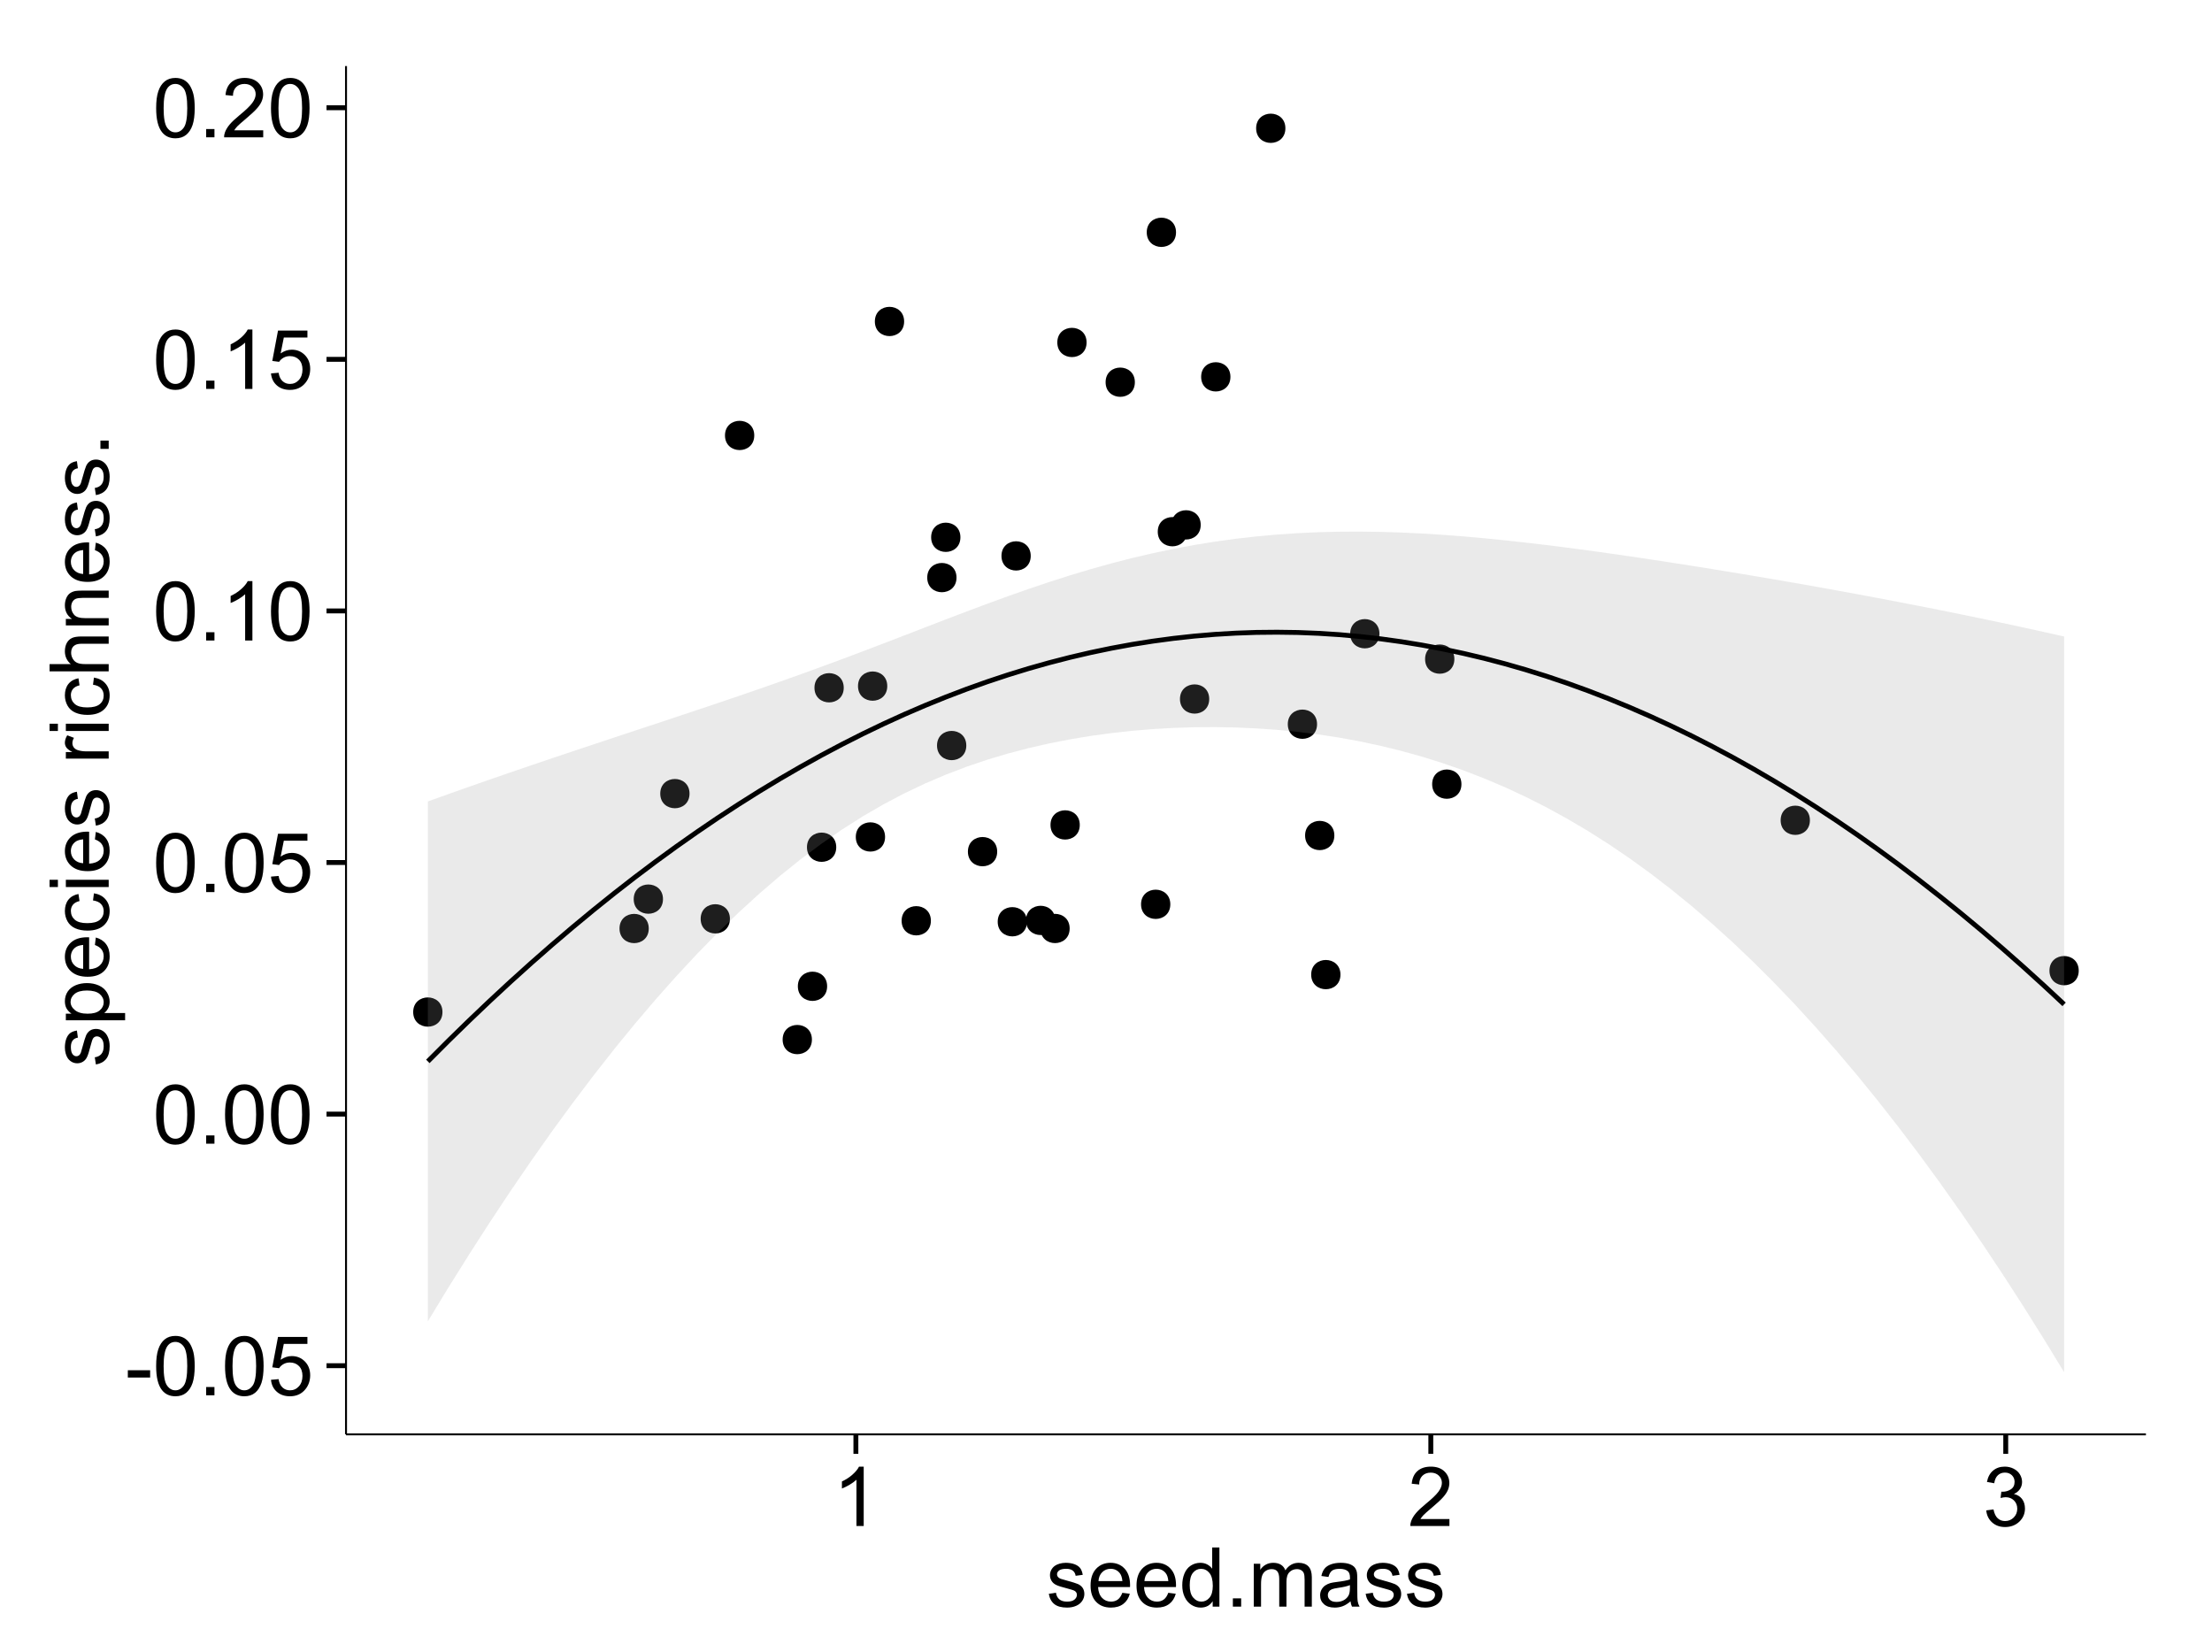 <?xml version="1.0" encoding="UTF-8"?>
<svg xmlns="http://www.w3.org/2000/svg" xmlns:xlink="http://www.w3.org/1999/xlink" width="482pt" height="360pt" viewBox="0 0 482 360" version="1.1">
<defs>
<g>
<symbol overflow="visible" id="glyph0-0">
<path style="stroke:none;" d="M 0.57 -3.867 L 0.57 -5.457 L 5.43 -5.457 L 5.43 -3.867 Z M 0.57 -3.867 "/>
</symbol>
<symbol overflow="visible" id="glyph0-1">
<path style="stroke:none;" d="M 0.746 -6.355 C 0.742 -7.875 0.898 -9.102 1.215 -10.031 C 1.527 -10.961 1.996 -11.676 2.613 -12.18 C 3.23 -12.684 4.008 -12.938 4.949 -12.938 C 5.637 -12.938 6.242 -12.797 6.766 -12.52 C 7.285 -12.238 7.715 -11.836 8.059 -11.316 C 8.395 -10.789 8.664 -10.152 8.859 -9.398 C 9.051 -8.645 9.145 -7.629 9.148 -6.355 C 9.145 -4.84 8.992 -3.617 8.684 -2.691 C 8.371 -1.762 7.906 -1.047 7.289 -0.539 C 6.672 -0.035 5.891 0.215 4.949 0.219 C 3.703 0.215 2.727 -0.227 2.023 -1.117 C 1.168 -2.188 0.742 -3.934 0.746 -6.355 Z M 2.375 -6.355 C 2.371 -4.234 2.621 -2.824 3.117 -2.129 C 3.609 -1.426 4.219 -1.078 4.949 -1.082 C 5.672 -1.078 6.281 -1.43 6.781 -2.137 C 7.273 -2.836 7.523 -4.242 7.523 -6.355 C 7.523 -8.473 7.273 -9.883 6.781 -10.582 C 6.281 -11.277 5.664 -11.625 4.93 -11.629 C 4.199 -11.625 3.621 -11.316 3.191 -10.703 C 2.645 -9.918 2.371 -8.469 2.375 -6.355 Z M 2.375 -6.355 "/>
</symbol>
<symbol overflow="visible" id="glyph0-2">
<path style="stroke:none;" d="M 1.633 0 L 1.633 -1.801 L 3.438 -1.801 L 3.438 0 Z M 1.633 0 "/>
</symbol>
<symbol overflow="visible" id="glyph0-3">
<path style="stroke:none;" d="M 0.746 -3.375 L 2.406 -3.516 C 2.527 -2.707 2.812 -2.098 3.266 -1.691 C 3.711 -1.281 4.254 -1.078 4.887 -1.082 C 5.648 -1.078 6.293 -1.363 6.82 -1.941 C 7.344 -2.512 7.605 -3.273 7.609 -4.227 C 7.605 -5.125 7.352 -5.84 6.848 -6.363 C 6.34 -6.883 5.676 -7.141 4.859 -7.145 C 4.344 -7.141 3.887 -7.027 3.48 -6.797 C 3.07 -6.566 2.746 -6.266 2.516 -5.898 L 1.027 -6.09 L 2.277 -12.711 L 8.684 -12.711 L 8.684 -11.195 L 3.543 -11.195 L 2.848 -7.734 C 3.621 -8.273 4.43 -8.543 5.281 -8.543 C 6.402 -8.543 7.352 -8.152 8.129 -7.371 C 8.898 -6.59 9.285 -5.586 9.289 -4.367 C 9.285 -3.195 8.945 -2.188 8.27 -1.344 C 7.441 -0.301 6.316 0.215 4.887 0.219 C 3.715 0.215 2.758 -0.109 2.016 -0.766 C 1.273 -1.418 0.848 -2.289 0.746 -3.375 Z M 0.746 -3.375 "/>
</symbol>
<symbol overflow="visible" id="glyph0-4">
<path style="stroke:none;" d="M 6.707 0 L 5.125 0 L 5.125 -10.082 C 4.742 -9.715 4.242 -9.352 3.625 -8.988 C 3.004 -8.625 2.449 -8.352 1.961 -8.172 L 1.961 -9.703 C 2.844 -10.117 3.617 -10.621 4.281 -11.215 C 4.941 -11.805 5.41 -12.379 5.688 -12.938 L 6.707 -12.938 Z M 6.707 0 "/>
</symbol>
<symbol overflow="visible" id="glyph0-5">
<path style="stroke:none;" d="M 9.062 -1.52 L 9.062 0 L 0.547 0 C 0.531 -0.379 0.594 -0.742 0.73 -1.098 C 0.945 -1.676 1.293 -2.25 1.77 -2.812 C 2.246 -3.375 2.934 -4.023 3.84 -4.766 C 5.238 -5.906 6.188 -6.816 6.68 -7.492 C 7.172 -8.16 7.418 -8.793 7.418 -9.395 C 7.418 -10.02 7.191 -10.551 6.746 -10.98 C 6.293 -11.41 5.711 -11.625 4.992 -11.629 C 4.23 -11.625 3.621 -11.395 3.164 -10.941 C 2.703 -10.48 2.469 -9.848 2.469 -9.043 L 0.844 -9.211 C 0.953 -10.422 1.371 -11.344 2.102 -11.984 C 2.824 -12.617 3.801 -12.938 5.027 -12.938 C 6.262 -12.938 7.238 -12.594 7.961 -11.91 C 8.68 -11.223 9.039 -10.371 9.043 -9.359 C 9.039 -8.84 8.934 -8.336 8.727 -7.84 C 8.512 -7.34 8.164 -6.812 7.676 -6.266 C 7.188 -5.711 6.375 -4.957 5.238 -4 C 4.285 -3.199 3.676 -2.66 3.41 -2.379 C 3.141 -2.094 2.918 -1.805 2.742 -1.52 Z M 9.062 -1.52 "/>
</symbol>
<symbol overflow="visible" id="glyph0-6">
<path style="stroke:none;" d="M 0.758 -3.402 L 2.336 -3.613 C 2.516 -2.711 2.824 -2.062 3.266 -1.672 C 3.699 -1.273 4.23 -1.078 4.859 -1.082 C 5.602 -1.078 6.23 -1.336 6.746 -1.855 C 7.254 -2.367 7.512 -3.004 7.516 -3.77 C 7.512 -4.492 7.273 -5.094 6.801 -5.566 C 6.324 -6.035 5.723 -6.27 4.992 -6.273 C 4.691 -6.27 4.316 -6.211 3.875 -6.102 L 4.051 -7.488 C 4.152 -7.473 4.238 -7.465 4.305 -7.469 C 4.977 -7.465 5.582 -7.641 6.125 -7.996 C 6.66 -8.344 6.93 -8.887 6.934 -9.625 C 6.93 -10.199 6.734 -10.68 6.344 -11.062 C 5.949 -11.445 5.441 -11.637 4.824 -11.637 C 4.207 -11.637 3.695 -11.441 3.285 -11.055 C 2.875 -10.668 2.613 -10.09 2.496 -9.316 L 0.914 -9.598 C 1.105 -10.656 1.543 -11.477 2.23 -12.062 C 2.914 -12.645 3.766 -12.938 4.789 -12.938 C 5.488 -12.938 6.137 -12.785 6.73 -12.484 C 7.32 -12.18 7.773 -11.77 8.09 -11.25 C 8.402 -10.727 8.559 -10.172 8.562 -9.59 C 8.559 -9.031 8.41 -8.523 8.113 -8.066 C 7.812 -7.609 7.371 -7.246 6.785 -6.977 C 7.547 -6.801 8.137 -6.438 8.562 -5.883 C 8.98 -5.328 9.191 -4.633 9.195 -3.805 C 9.191 -2.676 8.781 -1.723 7.965 -0.945 C 7.141 -0.164 6.105 0.223 4.852 0.227 C 3.719 0.223 2.777 -0.109 2.035 -0.781 C 1.285 -1.453 0.859 -2.328 0.758 -3.402 Z M 0.758 -3.402 "/>
</symbol>
<symbol overflow="visible" id="glyph0-7">
<path style="stroke:none;" d="M 0.555 -2.785 L 2.117 -3.031 C 2.203 -2.402 2.449 -1.922 2.852 -1.59 C 3.25 -1.254 3.812 -1.09 4.535 -1.09 C 5.262 -1.09 5.801 -1.234 6.152 -1.531 C 6.504 -1.824 6.68 -2.172 6.68 -2.574 C 6.68 -2.926 6.523 -3.207 6.215 -3.418 C 5.996 -3.555 5.457 -3.734 4.598 -3.953 C 3.434 -4.246 2.629 -4.5 2.184 -4.715 C 1.734 -4.926 1.395 -5.223 1.164 -5.602 C 0.93 -5.98 0.812 -6.398 0.816 -6.855 C 0.812 -7.27 0.91 -7.652 1.102 -8.012 C 1.293 -8.363 1.551 -8.66 1.883 -8.895 C 2.125 -9.074 2.461 -9.227 2.887 -9.355 C 3.309 -9.48 3.766 -9.543 4.254 -9.547 C 4.984 -9.543 5.625 -9.438 6.184 -9.23 C 6.734 -9.016 7.145 -8.73 7.41 -8.371 C 7.672 -8.008 7.852 -7.527 7.953 -6.926 L 6.406 -6.715 C 6.332 -7.195 6.129 -7.57 5.793 -7.84 C 5.453 -8.105 4.977 -8.238 4.367 -8.242 C 3.637 -8.238 3.121 -8.117 2.812 -7.883 C 2.5 -7.641 2.344 -7.359 2.348 -7.039 C 2.344 -6.832 2.406 -6.648 2.539 -6.484 C 2.664 -6.312 2.867 -6.172 3.148 -6.062 C 3.301 -6.004 3.766 -5.871 4.543 -5.66 C 5.66 -5.359 6.441 -5.113 6.887 -4.926 C 7.324 -4.734 7.672 -4.457 7.926 -4.094 C 8.176 -3.73 8.301 -3.281 8.305 -2.742 C 8.301 -2.215 8.148 -1.719 7.844 -1.254 C 7.535 -0.785 7.09 -0.422 6.512 -0.172 C 5.926 0.086 5.27 0.211 4.543 0.211 C 3.328 0.211 2.406 -0.039 1.77 -0.543 C 1.133 -1.047 0.727 -1.793 0.555 -2.785 Z M 0.555 -2.785 "/>
</symbol>
<symbol overflow="visible" id="glyph0-8">
<path style="stroke:none;" d="M 7.578 -3.008 L 9.211 -2.805 C 8.953 -1.848 8.473 -1.105 7.777 -0.578 C 7.078 -0.051 6.188 0.211 5.105 0.211 C 3.738 0.211 2.656 -0.207 1.859 -1.051 C 1.055 -1.887 0.656 -3.066 0.66 -4.586 C 0.656 -6.156 1.059 -7.375 1.871 -8.246 C 2.676 -9.109 3.727 -9.543 5.02 -9.547 C 6.266 -9.543 7.285 -9.117 8.078 -8.27 C 8.867 -7.418 9.262 -6.223 9.266 -4.684 C 9.262 -4.586 9.258 -4.445 9.254 -4.262 L 2.293 -4.262 C 2.348 -3.234 2.641 -2.449 3.164 -1.906 C 3.684 -1.359 4.332 -1.09 5.117 -1.09 C 5.691 -1.09 6.188 -1.242 6.598 -1.547 C 7.008 -1.852 7.332 -2.336 7.578 -3.008 Z M 2.383 -5.562 L 7.594 -5.562 C 7.523 -6.344 7.324 -6.934 6.996 -7.328 C 6.492 -7.934 5.836 -8.238 5.035 -8.242 C 4.305 -8.238 3.695 -7.996 3.203 -7.512 C 2.707 -7.027 2.434 -6.375 2.383 -5.562 Z M 2.383 -5.562 "/>
</symbol>
<symbol overflow="visible" id="glyph0-9">
<path style="stroke:none;" d="M 7.242 0 L 7.242 -1.18 C 6.648 -0.25 5.777 0.211 4.633 0.211 C 3.887 0.211 3.203 0.008 2.578 -0.402 C 1.953 -0.812 1.469 -1.387 1.129 -2.121 C 0.785 -2.855 0.613 -3.699 0.617 -4.656 C 0.613 -5.586 0.77 -6.43 1.082 -7.191 C 1.391 -7.949 1.855 -8.531 2.477 -8.938 C 3.098 -9.34 3.793 -9.543 4.562 -9.547 C 5.121 -9.543 5.621 -9.426 6.062 -9.188 C 6.5 -8.949 6.859 -8.641 7.137 -8.262 L 7.137 -12.883 L 8.711 -12.883 L 8.711 0 Z M 2.242 -4.656 C 2.238 -3.461 2.488 -2.566 2.996 -1.977 C 3.496 -1.383 4.094 -1.09 4.781 -1.09 C 5.473 -1.09 6.059 -1.371 6.543 -1.938 C 7.023 -2.5 7.266 -3.363 7.27 -4.527 C 7.266 -5.801 7.02 -6.738 6.531 -7.336 C 6.035 -7.934 5.43 -8.23 4.711 -8.234 C 4.008 -8.23 3.418 -7.945 2.949 -7.371 C 2.473 -6.797 2.238 -5.891 2.242 -4.656 Z M 2.242 -4.656 "/>
</symbol>
<symbol overflow="visible" id="glyph0-10">
<path style="stroke:none;" d="M 1.188 0 L 1.188 -9.336 L 2.602 -9.336 L 2.602 -8.023 C 2.891 -8.477 3.277 -8.848 3.77 -9.129 C 4.254 -9.406 4.809 -9.543 5.43 -9.547 C 6.121 -9.543 6.688 -9.398 7.133 -9.113 C 7.57 -8.824 7.883 -8.426 8.07 -7.91 C 8.805 -9 9.766 -9.543 10.953 -9.547 C 11.875 -9.543 12.586 -9.289 13.086 -8.777 C 13.582 -8.262 13.832 -7.469 13.836 -6.406 L 13.836 0 L 12.262 0 L 12.262 -5.879 C 12.258 -6.508 12.207 -6.965 12.105 -7.246 C 12.004 -7.523 11.816 -7.746 11.547 -7.918 C 11.277 -8.082 10.961 -8.168 10.602 -8.172 C 9.941 -8.168 9.398 -7.949 8.965 -7.516 C 8.527 -7.078 8.309 -6.379 8.312 -5.422 L 8.312 0 L 6.734 0 L 6.734 -6.062 C 6.73 -6.762 6.602 -7.289 6.348 -7.645 C 6.086 -7.992 5.664 -8.168 5.078 -8.172 C 4.633 -8.168 4.223 -8.051 3.844 -7.82 C 3.465 -7.582 3.191 -7.238 3.023 -6.793 C 2.852 -6.34 2.766 -5.691 2.77 -4.844 L 2.77 0 Z M 1.188 0 "/>
</symbol>
<symbol overflow="visible" id="glyph0-11">
<path style="stroke:none;" d="M 7.277 -1.152 C 6.691 -0.652 6.125 -0.301 5.586 -0.098 C 5.039 0.109 4.457 0.211 3.84 0.211 C 2.812 0.211 2.027 -0.039 1.477 -0.539 C 0.922 -1.039 0.645 -1.68 0.648 -2.461 C 0.645 -2.918 0.75 -3.336 0.961 -3.715 C 1.168 -4.09 1.438 -4.391 1.777 -4.621 C 2.113 -4.848 2.496 -5.02 2.918 -5.141 C 3.227 -5.219 3.695 -5.301 4.324 -5.379 C 5.602 -5.531 6.539 -5.711 7.145 -5.922 C 7.148 -6.137 7.152 -6.273 7.156 -6.336 C 7.152 -6.977 7.004 -7.434 6.707 -7.699 C 6.301 -8.055 5.699 -8.23 4.906 -8.234 C 4.156 -8.23 3.609 -8.102 3.258 -7.844 C 2.902 -7.582 2.637 -7.121 2.469 -6.461 L 0.922 -6.672 C 1.059 -7.332 1.293 -7.867 1.617 -8.273 C 1.938 -8.68 2.402 -8.992 3.016 -9.215 C 3.621 -9.434 4.328 -9.543 5.133 -9.547 C 5.93 -9.543 6.574 -9.449 7.074 -9.266 C 7.566 -9.074 7.934 -8.84 8.172 -8.555 C 8.402 -8.27 8.566 -7.91 8.664 -7.48 C 8.715 -7.207 8.742 -6.719 8.746 -6.02 L 8.746 -3.91 C 8.742 -2.434 8.773 -1.504 8.844 -1.117 C 8.906 -0.727 9.043 -0.355 9.246 0 L 7.594 0 C 7.43 -0.328 7.324 -0.711 7.277 -1.152 Z M 7.145 -4.684 C 6.566 -4.445 5.707 -4.246 4.562 -4.086 C 3.91 -3.988 3.449 -3.883 3.18 -3.77 C 2.91 -3.648 2.703 -3.477 2.555 -3.254 C 2.406 -3.027 2.332 -2.777 2.336 -2.504 C 2.332 -2.078 2.492 -1.727 2.816 -1.449 C 3.133 -1.164 3.602 -1.023 4.219 -1.027 C 4.828 -1.023 5.367 -1.156 5.844 -1.426 C 6.312 -1.691 6.664 -2.059 6.891 -2.523 C 7.059 -2.879 7.141 -3.406 7.145 -4.105 Z M 7.145 -4.684 "/>
</symbol>
<symbol overflow="visible" id="glyph1-0">
<path style="stroke:none;" d="M -2.785 -0.555 L -3.031 -2.117 C -2.402 -2.203 -1.922 -2.449 -1.59 -2.852 C -1.254 -3.25 -1.09 -3.812 -1.09 -4.535 C -1.09 -5.262 -1.234 -5.801 -1.531 -6.152 C -1.824 -6.504 -2.172 -6.68 -2.574 -6.68 C -2.926 -6.68 -3.207 -6.523 -3.418 -6.215 C -3.555 -5.996 -3.734 -5.457 -3.953 -4.598 C -4.246 -3.434 -4.5 -2.629 -4.715 -2.184 C -4.926 -1.734 -5.223 -1.395 -5.602 -1.164 C -5.98 -0.93 -6.398 -0.812 -6.855 -0.816 C -7.27 -0.812 -7.652 -0.91 -8.012 -1.102 C -8.363 -1.293 -8.66 -1.551 -8.895 -1.883 C -9.074 -2.125 -9.227 -2.461 -9.355 -2.887 C -9.48 -3.309 -9.543 -3.766 -9.547 -4.254 C -9.543 -4.984 -9.438 -5.625 -9.23 -6.184 C -9.016 -6.734 -8.73 -7.145 -8.371 -7.41 C -8.008 -7.672 -7.527 -7.852 -6.926 -7.953 L -6.715 -6.406 C -7.195 -6.332 -7.57 -6.129 -7.84 -5.797 C -8.105 -5.457 -8.238 -4.98 -8.242 -4.367 C -8.238 -3.637 -8.117 -3.121 -7.883 -2.812 C -7.641 -2.5 -7.359 -2.344 -7.039 -2.348 C -6.832 -2.344 -6.648 -2.406 -6.484 -2.539 C -6.312 -2.664 -6.172 -2.867 -6.062 -3.148 C -6.004 -3.301 -5.871 -3.766 -5.66 -4.543 C -5.359 -5.66 -5.113 -6.441 -4.926 -6.887 C -4.734 -7.324 -4.457 -7.672 -4.094 -7.926 C -3.73 -8.176 -3.281 -8.301 -2.742 -8.305 C -2.211 -8.301 -1.711 -8.148 -1.25 -7.844 C -0.781 -7.535 -0.422 -7.09 -0.172 -6.512 C 0.086 -5.926 0.211 -5.27 0.211 -4.543 C 0.211 -3.328 -0.039 -2.406 -0.543 -1.77 C -1.047 -1.133 -1.793 -0.727 -2.785 -0.555 Z M -2.785 -0.555 "/>
</symbol>
<symbol overflow="visible" id="glyph1-1">
<path style="stroke:none;" d="M 3.578 -1.188 L -9.336 -1.188 L -9.336 -2.629 L -8.121 -2.629 C -8.594 -2.965 -8.949 -3.348 -9.188 -3.777 C -9.426 -4.203 -9.543 -4.723 -9.547 -5.336 C -9.543 -6.129 -9.34 -6.832 -8.93 -7.445 C -8.516 -8.051 -7.934 -8.512 -7.191 -8.824 C -6.441 -9.133 -5.625 -9.285 -4.738 -9.289 C -3.781 -9.285 -2.922 -9.113 -2.156 -8.773 C -1.391 -8.43 -0.805 -7.934 -0.398 -7.281 C 0.008 -6.625 0.211 -5.938 0.211 -5.219 C 0.211 -4.691 0.102 -4.219 -0.121 -3.801 C -0.344 -3.379 -0.625 -3.035 -0.965 -2.77 L 3.578 -2.77 Z M -4.613 -2.621 C -3.41 -2.613 -2.523 -2.855 -1.949 -3.348 C -1.375 -3.832 -1.09 -4.422 -1.09 -5.117 C -1.09 -5.816 -1.387 -6.418 -1.98 -6.922 C -2.574 -7.418 -3.496 -7.668 -4.746 -7.672 C -5.934 -7.668 -6.824 -7.426 -7.418 -6.938 C -8.008 -6.449 -8.301 -5.863 -8.305 -5.188 C -8.301 -4.508 -7.988 -3.914 -7.359 -3.398 C -6.727 -2.879 -5.809 -2.617 -4.613 -2.621 Z M -4.613 -2.621 "/>
</symbol>
<symbol overflow="visible" id="glyph1-2">
<path style="stroke:none;" d="M -3.004 -7.578 L -2.805 -9.211 C -1.848 -8.953 -1.105 -8.473 -0.578 -7.777 C -0.051 -7.078 0.211 -6.188 0.211 -5.105 C 0.211 -3.738 -0.207 -2.656 -1.051 -1.859 C -1.887 -1.055 -3.066 -0.656 -4.586 -0.66 C -6.156 -0.656 -7.375 -1.059 -8.246 -1.871 C -9.109 -2.676 -9.543 -3.727 -9.547 -5.02 C -9.543 -6.266 -9.117 -7.285 -8.27 -8.078 C -7.418 -8.867 -6.223 -9.262 -4.684 -9.266 C -4.586 -9.262 -4.445 -9.258 -4.262 -9.254 L -4.262 -2.293 C -3.234 -2.348 -2.449 -2.641 -1.906 -3.164 C -1.359 -3.684 -1.09 -4.332 -1.09 -5.117 C -1.09 -5.691 -1.242 -6.188 -1.547 -6.598 C -1.852 -7.008 -2.336 -7.332 -3.004 -7.578 Z M -5.562 -2.383 L -5.562 -7.594 C -6.344 -7.523 -6.934 -7.324 -7.328 -6.996 C -7.934 -6.492 -8.238 -5.836 -8.242 -5.035 C -8.238 -4.305 -7.996 -3.695 -7.512 -3.203 C -7.027 -2.707 -6.375 -2.434 -5.562 -2.383 Z M -5.562 -2.383 "/>
</symbol>
<symbol overflow="visible" id="glyph1-3">
<path style="stroke:none;" d="M -3.418 -7.277 L -3.215 -8.832 C -2.141 -8.66 -1.301 -8.227 -0.699 -7.527 C -0.09 -6.824 0.211 -5.965 0.211 -4.949 C 0.211 -3.668 -0.203 -2.641 -1.039 -1.867 C -1.871 -1.09 -3.07 -0.703 -4.633 -0.703 C -5.637 -0.703 -6.52 -0.867 -7.277 -1.203 C -8.031 -1.535 -8.598 -2.047 -8.977 -2.73 C -9.355 -3.41 -9.543 -4.152 -9.547 -4.957 C -9.543 -5.969 -9.289 -6.797 -8.777 -7.441 C -8.262 -8.086 -7.531 -8.5 -6.59 -8.684 L -6.355 -7.145 C -6.98 -6.996 -7.453 -6.738 -7.77 -6.367 C -8.082 -5.992 -8.238 -5.543 -8.242 -5.02 C -8.238 -4.219 -7.953 -3.57 -7.387 -3.074 C -6.812 -2.574 -5.91 -2.324 -4.676 -2.328 C -3.422 -2.324 -2.508 -2.566 -1.941 -3.047 C -1.371 -3.527 -1.09 -4.152 -1.09 -4.93 C -1.09 -5.547 -1.277 -6.066 -1.66 -6.484 C -2.035 -6.898 -2.621 -7.164 -3.418 -7.277 Z M -3.418 -7.277 "/>
</symbol>
<symbol overflow="visible" id="glyph1-4">
<path style="stroke:none;" d="M -11.066 -1.195 L -12.883 -1.195 L -12.883 -2.777 L -11.066 -2.777 Z M 0 -1.195 L -9.336 -1.195 L -9.336 -2.777 L 0 -2.777 Z M 0 -1.195 "/>
</symbol>
<symbol overflow="visible" id="glyph1-5">
<path style="stroke:none;" d=""/>
</symbol>
<symbol overflow="visible" id="glyph1-6">
<path style="stroke:none;" d="M 0 -1.168 L -9.336 -1.168 L -9.336 -2.594 L -7.918 -2.594 C -8.578 -2.953 -9.016 -3.289 -9.23 -3.598 C -9.438 -3.906 -9.543 -4.242 -9.547 -4.613 C -9.543 -5.145 -9.375 -5.688 -9.035 -6.242 L -7.566 -5.695 C -7.793 -5.309 -7.91 -4.922 -7.91 -4.535 C -7.91 -4.188 -7.805 -3.875 -7.598 -3.602 C -7.387 -3.324 -7.098 -3.129 -6.734 -3.016 C -6.168 -2.836 -5.555 -2.746 -4.887 -2.75 L 0 -2.75 Z M 0 -1.168 "/>
</symbol>
<symbol overflow="visible" id="glyph1-7">
<path style="stroke:none;" d="M 0 -1.188 L -12.883 -1.188 L -12.883 -2.77 L -8.262 -2.77 C -9.117 -3.504 -9.543 -4.434 -9.547 -5.562 C -9.543 -6.25 -9.406 -6.852 -9.137 -7.363 C -8.859 -7.871 -8.484 -8.234 -8.004 -8.457 C -7.523 -8.676 -6.824 -8.789 -5.914 -8.789 L 0 -8.789 L 0 -7.207 L -5.914 -7.207 C -6.703 -7.207 -7.281 -7.035 -7.641 -6.691 C -8 -6.348 -8.18 -5.863 -8.184 -5.238 C -8.18 -4.77 -8.059 -4.328 -7.816 -3.914 C -7.574 -3.5 -7.242 -3.203 -6.828 -3.031 C -6.406 -2.852 -5.832 -2.766 -5.105 -2.77 L 0 -2.77 Z M 0 -1.188 "/>
</symbol>
<symbol overflow="visible" id="glyph1-8">
<path style="stroke:none;" d="M 0 -1.188 L -9.336 -1.188 L -9.336 -2.609 L -8.008 -2.609 C -9.031 -3.293 -9.543 -4.285 -9.547 -5.582 C -9.543 -6.141 -9.441 -6.656 -9.242 -7.133 C -9.035 -7.602 -8.77 -7.957 -8.445 -8.191 C -8.113 -8.426 -7.727 -8.59 -7.277 -8.684 C -6.98 -8.742 -6.465 -8.77 -5.738 -8.773 L 0 -8.773 L 0 -7.188 L -5.68 -7.188 C -6.32 -7.184 -6.801 -7.121 -7.121 -7.004 C -7.438 -6.879 -7.695 -6.66 -7.887 -6.348 C -8.074 -6.031 -8.168 -5.664 -8.172 -5.246 C -8.168 -4.57 -7.953 -3.992 -7.531 -3.504 C -7.102 -3.012 -6.293 -2.766 -5.098 -2.77 L 0 -2.77 Z M 0 -1.188 "/>
</symbol>
<symbol overflow="visible" id="glyph1-9">
<path style="stroke:none;" d="M 0 -1.633 L -1.801 -1.633 L -1.801 -3.438 L 0 -3.438 Z M 0 -1.633 "/>
</symbol>
</g>
<clipPath id="clip1">
  <path d="M 75.398 14.398 L 468.602 14.398 L 468.602 313.531 L 75.398 313.531 Z M 75.398 14.398 "/>
</clipPath>
</defs>
<g id="surface5206">
<rect x="0" y="0" width="482" height="360" style="fill:rgb(100%,100%,100%);fill-opacity:1;stroke:none;"/>
<rect x="0" y="0" width="482" height="360" style="fill:rgb(100%,100%,100%);fill-opacity:1;stroke:none;"/>
<path style="fill:none;stroke-width:1.063;stroke-linecap:round;stroke-linejoin:round;stroke:rgb(100%,100%,100%);stroke-opacity:1;stroke-miterlimit:10;" d="M 0 360 L 482 360 L 482 0 L 0 0 Z M 0 360 "/>
<g clip-path="url(#clip1)" clip-rule="nonzero">
<path style=" stroke:none;fill-rule:nonzero;fill:rgb(100%,100%,100%);fill-opacity:1;" d="M 75.398 312.531 L 467.602 312.531 L 467.602 14.398 L 75.398 14.398 Z M 75.398 312.531 "/>
<path style=" stroke:none;fill-rule:nonzero;fill:rgb(0%,0%,0%);fill-opacity:1;" d="M 262.43 152.309 C 262.43 155.141 258.18 155.141 258.18 152.309 C 258.18 149.473 262.43 149.473 262.43 152.309 "/>
<path style=" stroke:none;fill-rule:nonzero;fill:rgb(0%,0%,0%);fill-opacity:1;" d="M 191.797 182.367 C 191.797 185.199 187.543 185.199 187.543 182.367 C 187.543 179.531 191.797 179.531 191.797 182.367 "/>
<path style=" stroke:none;fill-rule:nonzero;fill:rgb(0%,0%,0%);fill-opacity:1;" d="M 222.719 200.844 C 222.719 203.676 218.465 203.676 218.465 200.844 C 218.465 198.008 222.719 198.008 222.719 200.844 "/>
<path style=" stroke:none;fill-rule:nonzero;fill:rgb(0%,0%,0%);fill-opacity:1;" d="M 182.789 149.863 C 182.789 152.695 178.539 152.695 178.539 149.863 C 178.539 147.027 182.789 147.027 182.789 149.863 "/>
<path style=" stroke:none;fill-rule:nonzero;fill:rgb(0%,0%,0%);fill-opacity:1;" d="M 235.707 74.617 C 235.707 77.453 231.457 77.453 231.457 74.617 C 231.457 71.785 235.707 71.785 235.707 74.617 "/>
<path style=" stroke:none;fill-rule:nonzero;fill:rgb(0%,0%,0%);fill-opacity:1;" d="M 216.227 185.566 C 216.227 188.402 211.973 188.402 211.973 185.566 C 211.973 182.734 216.227 182.734 216.227 185.566 "/>
<path style=" stroke:none;fill-rule:nonzero;fill:rgb(0%,0%,0%);fill-opacity:1;" d="M 285.926 157.797 C 285.926 160.633 281.676 160.633 281.676 157.797 C 281.676 154.965 285.926 154.965 285.926 157.797 "/>
<path style=" stroke:none;fill-rule:nonzero;fill:rgb(0%,0%,0%);fill-opacity:1;" d="M 315.848 143.613 C 315.848 146.449 311.594 146.449 311.594 143.613 C 311.594 140.781 315.848 140.781 315.848 143.613 "/>
<path style=" stroke:none;fill-rule:nonzero;fill:rgb(0%,0%,0%);fill-opacity:1;" d="M 140.305 202.316 C 140.305 205.152 136.055 205.152 136.055 202.316 C 136.055 199.48 140.305 199.48 140.305 202.316 "/>
<path style=" stroke:none;fill-rule:nonzero;fill:rgb(0%,0%,0%);fill-opacity:1;" d="M 234.223 179.746 C 234.223 182.578 229.973 182.578 229.973 179.746 C 229.973 176.91 234.223 176.91 234.223 179.746 "/>
<path style=" stroke:none;fill-rule:nonzero;fill:rgb(0%,0%,0%);fill-opacity:1;" d="M 208.215 117.07 C 208.215 119.906 203.961 119.906 203.961 117.07 C 203.961 114.238 208.215 114.238 208.215 117.07 "/>
<path style=" stroke:none;fill-rule:nonzero;fill:rgb(0%,0%,0%);fill-opacity:1;" d="M 192.273 149.496 C 192.273 152.332 188.023 152.332 188.023 149.496 C 188.023 146.664 192.273 146.664 192.273 149.496 "/>
<path style=" stroke:none;fill-rule:nonzero;fill:rgb(0%,0%,0%);fill-opacity:1;" d="M 163.293 94.879 C 163.293 97.715 159.039 97.715 159.039 94.879 C 159.039 92.047 163.293 92.047 163.293 94.879 "/>
<path style=" stroke:none;fill-rule:nonzero;fill:rgb(0%,0%,0%);fill-opacity:1;" d="M 195.949 70.047 C 195.949 72.883 191.695 72.883 191.695 70.047 C 191.695 67.211 195.949 67.211 195.949 70.047 "/>
<path style=" stroke:none;fill-rule:nonzero;fill:rgb(0%,0%,0%);fill-opacity:1;" d="M 267.051 82.113 C 267.051 84.945 262.801 84.945 262.801 82.113 C 262.801 79.277 267.051 79.277 267.051 82.113 "/>
<path style=" stroke:none;fill-rule:nonzero;fill:rgb(0%,0%,0%);fill-opacity:1;" d="M 157.988 200.207 C 157.988 203.043 153.738 203.043 153.738 200.207 C 153.738 197.375 157.988 197.375 157.988 200.207 "/>
<path style=" stroke:none;fill-rule:nonzero;fill:rgb(0%,0%,0%);fill-opacity:1;" d="M 143.402 195.91 C 143.402 198.746 139.152 198.746 139.152 195.91 C 139.152 193.078 143.402 193.078 143.402 195.91 "/>
<path style=" stroke:none;fill-rule:nonzero;fill:rgb(0%,0%,0%);fill-opacity:1;" d="M 255.195 50.621 C 255.195 53.453 250.941 53.453 250.941 50.621 C 250.941 47.785 255.195 47.785 255.195 50.621 "/>
<path style=" stroke:none;fill-rule:nonzero;fill:rgb(0%,0%,0%);fill-opacity:1;" d="M 257.594 115.852 C 257.594 118.688 253.344 118.688 253.344 115.852 C 253.344 113.016 257.594 113.016 257.594 115.852 "/>
<path style=" stroke:none;fill-rule:nonzero;fill:rgb(0%,0%,0%);fill-opacity:1;" d="M 289.695 182.047 C 289.695 184.883 285.445 184.883 285.445 182.047 C 285.445 179.215 289.695 179.215 289.695 182.047 "/>
<path style=" stroke:none;fill-rule:nonzero;fill:rgb(0%,0%,0%);fill-opacity:1;" d="M 209.496 162.445 C 209.496 165.281 205.242 165.281 205.242 162.445 C 205.242 159.613 209.496 159.613 209.496 162.445 "/>
<path style=" stroke:none;fill-rule:nonzero;fill:rgb(0%,0%,0%);fill-opacity:1;" d="M 299.52 138.086 C 299.52 140.918 295.27 140.918 295.27 138.086 C 295.27 135.25 299.52 135.25 299.52 138.086 "/>
<path style=" stroke:none;fill-rule:nonzero;fill:rgb(0%,0%,0%);fill-opacity:1;" d="M 95.352 220.516 C 95.352 223.352 91.102 223.352 91.102 220.516 C 91.102 217.684 95.352 217.684 95.352 220.516 "/>
<path style=" stroke:none;fill-rule:nonzero;fill:rgb(0%,0%,0%);fill-opacity:1;" d="M 451.898 211.5 C 451.898 214.336 447.648 214.336 447.648 211.5 C 447.648 208.664 451.898 208.664 451.898 211.5 "/>
<path style=" stroke:none;fill-rule:nonzero;fill:rgb(0%,0%,0%);fill-opacity:1;" d="M 246.227 83.281 C 246.227 86.113 241.977 86.113 241.977 83.281 C 241.977 80.445 246.227 80.445 246.227 83.281 "/>
<path style=" stroke:none;fill-rule:nonzero;fill:rgb(0%,0%,0%);fill-opacity:1;" d="M 279.027 27.953 C 279.027 30.785 274.777 30.785 274.777 27.953 C 274.777 25.117 279.027 25.117 279.027 27.953 "/>
<path style=" stroke:none;fill-rule:nonzero;fill:rgb(0%,0%,0%);fill-opacity:1;" d="M 181.156 184.605 C 181.156 187.441 176.906 187.441 176.906 184.605 C 176.906 181.77 181.156 181.77 181.156 184.605 "/>
<path style=" stroke:none;fill-rule:nonzero;fill:rgb(0%,0%,0%);fill-opacity:1;" d="M 232.02 202.309 C 232.02 205.141 227.77 205.141 227.77 202.309 C 227.77 199.473 232.02 199.473 232.02 202.309 "/>
<path style=" stroke:none;fill-rule:nonzero;fill:rgb(0%,0%,0%);fill-opacity:1;" d="M 253.953 197.039 C 253.953 199.875 249.699 199.875 249.699 197.039 C 249.699 194.203 253.953 194.203 253.953 197.039 "/>
<path style=" stroke:none;fill-rule:nonzero;fill:rgb(0%,0%,0%);fill-opacity:1;" d="M 291.027 212.359 C 291.027 215.195 286.773 215.195 286.773 212.359 C 286.773 209.523 291.027 209.523 291.027 212.359 "/>
<path style=" stroke:none;fill-rule:nonzero;fill:rgb(0%,0%,0%);fill-opacity:1;" d="M 260.574 114.363 C 260.574 117.199 256.32 117.199 256.32 114.363 C 256.32 111.531 260.574 111.531 260.574 114.363 "/>
<path style=" stroke:none;fill-rule:nonzero;fill:rgb(0%,0%,0%);fill-opacity:1;" d="M 317.383 170.863 C 317.383 173.695 313.133 173.695 313.133 170.863 C 313.133 168.027 317.383 168.027 317.383 170.863 "/>
<path style=" stroke:none;fill-rule:nonzero;fill:rgb(0%,0%,0%);fill-opacity:1;" d="M 228.883 200.551 C 228.883 203.387 224.629 203.387 224.629 200.551 C 224.629 197.715 228.883 197.715 228.883 200.551 "/>
<path style=" stroke:none;fill-rule:nonzero;fill:rgb(0%,0%,0%);fill-opacity:1;" d="M 175.855 226.516 C 175.855 229.348 171.602 229.348 171.602 226.516 C 171.602 223.68 175.855 223.68 175.855 226.516 "/>
<path style=" stroke:none;fill-rule:nonzero;fill:rgb(0%,0%,0%);fill-opacity:1;" d="M 223.535 121.129 C 223.535 123.961 219.285 123.961 219.285 121.129 C 219.285 118.293 223.535 118.293 223.535 121.129 "/>
<path style=" stroke:none;fill-rule:nonzero;fill:rgb(0%,0%,0%);fill-opacity:1;" d="M 207.363 125.855 C 207.363 128.688 203.109 128.688 203.109 125.855 C 203.109 123.02 207.363 123.02 207.363 125.855 "/>
<path style=" stroke:none;fill-rule:nonzero;fill:rgb(0%,0%,0%);fill-opacity:1;" d="M 149.188 172.922 C 149.188 175.758 144.934 175.758 144.934 172.922 C 144.934 170.086 149.188 170.086 149.188 172.922 "/>
<path style=" stroke:none;fill-rule:nonzero;fill:rgb(0%,0%,0%);fill-opacity:1;" d="M 393.32 178.734 C 393.32 181.566 389.07 181.566 389.07 178.734 C 389.07 175.898 393.32 175.898 393.32 178.734 "/>
<path style=" stroke:none;fill-rule:nonzero;fill:rgb(0%,0%,0%);fill-opacity:1;" d="M 201.781 200.629 C 201.781 203.461 197.527 203.461 197.527 200.629 C 197.527 197.793 201.781 197.793 201.781 200.629 "/>
<path style=" stroke:none;fill-rule:nonzero;fill:rgb(0%,0%,0%);fill-opacity:1;" d="M 179.172 214.906 C 179.172 217.742 174.922 217.742 174.922 214.906 C 174.922 212.07 179.172 212.07 179.172 214.906 "/>
<path style=" stroke:none;fill-rule:nonzero;fill:rgb(0%,0%,0%);fill-opacity:1;" d="M 263.492 152.309 C 263.492 156.559 257.117 156.559 257.117 152.309 C 257.117 148.055 263.492 148.055 263.492 152.309 "/>
<path style=" stroke:none;fill-rule:nonzero;fill:rgb(0%,0%,0%);fill-opacity:1;" d="M 192.859 182.367 C 192.859 186.617 186.48 186.617 186.48 182.367 C 186.48 178.113 192.859 178.113 192.859 182.367 "/>
<path style=" stroke:none;fill-rule:nonzero;fill:rgb(0%,0%,0%);fill-opacity:1;" d="M 223.781 200.844 C 223.781 205.094 217.402 205.094 217.402 200.844 C 217.402 196.59 223.781 196.59 223.781 200.844 "/>
<path style=" stroke:none;fill-rule:nonzero;fill:rgb(0%,0%,0%);fill-opacity:1;" d="M 183.852 149.863 C 183.852 154.113 177.473 154.113 177.473 149.863 C 177.473 145.609 183.852 145.609 183.852 149.863 "/>
<path style=" stroke:none;fill-rule:nonzero;fill:rgb(0%,0%,0%);fill-opacity:1;" d="M 236.77 74.617 C 236.77 78.871 230.391 78.871 230.391 74.617 C 230.391 70.367 236.77 70.367 236.77 74.617 "/>
<path style=" stroke:none;fill-rule:nonzero;fill:rgb(0%,0%,0%);fill-opacity:1;" d="M 217.289 185.566 C 217.289 189.82 210.91 189.82 210.91 185.566 C 210.91 181.316 217.289 181.316 217.289 185.566 "/>
<path style=" stroke:none;fill-rule:nonzero;fill:rgb(0%,0%,0%);fill-opacity:1;" d="M 286.988 157.797 C 286.988 162.051 280.613 162.051 280.613 157.797 C 280.613 153.547 286.988 153.547 286.988 157.797 "/>
<path style=" stroke:none;fill-rule:nonzero;fill:rgb(0%,0%,0%);fill-opacity:1;" d="M 316.91 143.613 C 316.91 147.867 310.531 147.867 310.531 143.613 C 310.531 139.363 316.91 139.363 316.91 143.613 "/>
<path style=" stroke:none;fill-rule:nonzero;fill:rgb(0%,0%,0%);fill-opacity:1;" d="M 141.367 202.316 C 141.367 206.566 134.992 206.566 134.992 202.316 C 134.992 198.062 141.367 198.062 141.367 202.316 "/>
<path style=" stroke:none;fill-rule:nonzero;fill:rgb(0%,0%,0%);fill-opacity:1;" d="M 235.285 179.746 C 235.285 183.996 228.906 183.996 228.906 179.746 C 228.906 175.492 235.285 175.492 235.285 179.746 "/>
<path style=" stroke:none;fill-rule:nonzero;fill:rgb(0%,0%,0%);fill-opacity:1;" d="M 209.277 117.07 C 209.277 121.324 202.898 121.324 202.898 117.07 C 202.898 112.82 209.277 112.82 209.277 117.07 "/>
<path style=" stroke:none;fill-rule:nonzero;fill:rgb(0%,0%,0%);fill-opacity:1;" d="M 193.336 149.496 C 193.336 153.75 186.961 153.75 186.961 149.496 C 186.961 145.246 193.336 145.246 193.336 149.496 "/>
<path style=" stroke:none;fill-rule:nonzero;fill:rgb(0%,0%,0%);fill-opacity:1;" d="M 164.355 94.879 C 164.355 99.133 157.977 99.133 157.977 94.879 C 157.977 90.629 164.355 90.629 164.355 94.879 "/>
<path style=" stroke:none;fill-rule:nonzero;fill:rgb(0%,0%,0%);fill-opacity:1;" d="M 197.012 70.047 C 197.012 74.297 190.633 74.297 190.633 70.047 C 190.633 65.793 197.012 65.793 197.012 70.047 "/>
<path style=" stroke:none;fill-rule:nonzero;fill:rgb(0%,0%,0%);fill-opacity:1;" d="M 268.113 82.113 C 268.113 86.363 261.734 86.363 261.734 82.113 C 261.734 77.859 268.113 77.859 268.113 82.113 "/>
<path style=" stroke:none;fill-rule:nonzero;fill:rgb(0%,0%,0%);fill-opacity:1;" d="M 159.051 200.207 C 159.051 204.461 152.676 204.461 152.676 200.207 C 152.676 195.957 159.051 195.957 159.051 200.207 "/>
<path style=" stroke:none;fill-rule:nonzero;fill:rgb(0%,0%,0%);fill-opacity:1;" d="M 144.465 195.91 C 144.465 200.164 138.086 200.164 138.086 195.91 C 138.086 191.66 144.465 191.66 144.465 195.91 "/>
<path style=" stroke:none;fill-rule:nonzero;fill:rgb(0%,0%,0%);fill-opacity:1;" d="M 256.258 50.621 C 256.258 54.871 249.879 54.871 249.879 50.621 C 249.879 46.367 256.258 46.367 256.258 50.621 "/>
<path style=" stroke:none;fill-rule:nonzero;fill:rgb(0%,0%,0%);fill-opacity:1;" d="M 258.656 115.852 C 258.656 120.105 252.277 120.105 252.277 115.852 C 252.277 111.602 258.656 111.602 258.656 115.852 "/>
<path style=" stroke:none;fill-rule:nonzero;fill:rgb(0%,0%,0%);fill-opacity:1;" d="M 290.758 182.047 C 290.758 186.301 284.383 186.301 284.383 182.047 C 284.383 177.797 290.758 177.797 290.758 182.047 "/>
<path style=" stroke:none;fill-rule:nonzero;fill:rgb(0%,0%,0%);fill-opacity:1;" d="M 210.559 162.445 C 210.559 166.699 204.18 166.699 204.18 162.445 C 204.18 158.195 210.559 158.195 210.559 162.445 "/>
<path style=" stroke:none;fill-rule:nonzero;fill:rgb(0%,0%,0%);fill-opacity:1;" d="M 300.582 138.086 C 300.582 142.336 294.207 142.336 294.207 138.086 C 294.207 133.832 300.582 133.832 300.582 138.086 "/>
<path style=" stroke:none;fill-rule:nonzero;fill:rgb(0%,0%,0%);fill-opacity:1;" d="M 96.414 220.516 C 96.414 224.77 90.035 224.77 90.035 220.516 C 90.035 216.266 96.414 216.266 96.414 220.516 "/>
<path style=" stroke:none;fill-rule:nonzero;fill:rgb(0%,0%,0%);fill-opacity:1;" d="M 452.961 211.5 C 452.961 215.75 446.582 215.75 446.582 211.5 C 446.582 207.246 452.961 207.246 452.961 211.5 "/>
<path style=" stroke:none;fill-rule:nonzero;fill:rgb(0%,0%,0%);fill-opacity:1;" d="M 247.289 83.281 C 247.289 87.531 240.914 87.531 240.914 83.281 C 240.914 79.027 247.289 79.027 247.289 83.281 "/>
<path style=" stroke:none;fill-rule:nonzero;fill:rgb(0%,0%,0%);fill-opacity:1;" d="M 280.09 27.953 C 280.09 32.203 273.715 32.203 273.715 27.953 C 273.715 23.699 280.09 23.699 280.09 27.953 "/>
<path style=" stroke:none;fill-rule:nonzero;fill:rgb(0%,0%,0%);fill-opacity:1;" d="M 182.219 184.605 C 182.219 188.855 175.84 188.855 175.84 184.605 C 175.84 180.352 182.219 180.352 182.219 184.605 "/>
<path style=" stroke:none;fill-rule:nonzero;fill:rgb(0%,0%,0%);fill-opacity:1;" d="M 233.082 202.309 C 233.082 206.559 226.707 206.559 226.707 202.309 C 226.707 198.055 233.082 198.055 233.082 202.309 "/>
<path style=" stroke:none;fill-rule:nonzero;fill:rgb(0%,0%,0%);fill-opacity:1;" d="M 255.016 197.039 C 255.016 201.293 248.637 201.293 248.637 197.039 C 248.637 192.789 255.016 192.789 255.016 197.039 "/>
<path style=" stroke:none;fill-rule:nonzero;fill:rgb(0%,0%,0%);fill-opacity:1;" d="M 292.09 212.359 C 292.09 216.609 285.711 216.609 285.711 212.359 C 285.711 208.105 292.09 208.105 292.09 212.359 "/>
<path style=" stroke:none;fill-rule:nonzero;fill:rgb(0%,0%,0%);fill-opacity:1;" d="M 261.637 114.363 C 261.637 118.617 255.258 118.617 255.258 114.363 C 255.258 110.113 261.637 110.113 261.637 114.363 "/>
<path style=" stroke:none;fill-rule:nonzero;fill:rgb(0%,0%,0%);fill-opacity:1;" d="M 318.449 170.863 C 318.449 175.113 312.07 175.113 312.07 170.863 C 312.07 166.609 318.449 166.609 318.449 170.863 "/>
<path style=" stroke:none;fill-rule:nonzero;fill:rgb(0%,0%,0%);fill-opacity:1;" d="M 229.945 200.551 C 229.945 204.801 223.566 204.801 223.566 200.551 C 223.566 196.297 229.945 196.297 229.945 200.551 "/>
<path style=" stroke:none;fill-rule:nonzero;fill:rgb(0%,0%,0%);fill-opacity:1;" d="M 176.918 226.516 C 176.918 230.766 170.539 230.766 170.539 226.516 C 170.539 222.262 176.918 222.262 176.918 226.516 "/>
<path style=" stroke:none;fill-rule:nonzero;fill:rgb(0%,0%,0%);fill-opacity:1;" d="M 224.598 121.129 C 224.598 125.379 218.223 125.379 218.223 121.129 C 218.223 116.875 224.598 116.875 224.598 121.129 "/>
<path style=" stroke:none;fill-rule:nonzero;fill:rgb(0%,0%,0%);fill-opacity:1;" d="M 208.426 125.855 C 208.426 130.105 202.047 130.105 202.047 125.855 C 202.047 121.602 208.426 121.602 208.426 125.855 "/>
<path style=" stroke:none;fill-rule:nonzero;fill:rgb(0%,0%,0%);fill-opacity:1;" d="M 150.25 172.922 C 150.25 177.176 143.871 177.176 143.871 172.922 C 143.871 168.672 150.25 168.672 150.25 172.922 "/>
<path style=" stroke:none;fill-rule:nonzero;fill:rgb(0%,0%,0%);fill-opacity:1;" d="M 394.383 178.734 C 394.383 182.984 388.008 182.984 388.008 178.734 C 388.008 174.48 394.383 174.48 394.383 178.734 "/>
<path style=" stroke:none;fill-rule:nonzero;fill:rgb(0%,0%,0%);fill-opacity:1;" d="M 202.844 200.629 C 202.844 204.879 196.465 204.879 196.465 200.629 C 196.465 196.375 202.844 196.375 202.844 200.629 "/>
<path style=" stroke:none;fill-rule:nonzero;fill:rgb(0%,0%,0%);fill-opacity:1;" d="M 180.234 214.906 C 180.234 219.156 173.855 219.156 173.855 214.906 C 173.855 210.652 180.234 210.652 180.234 214.906 "/>
<path style=" stroke:none;fill-rule:nonzero;fill:rgb(60%,60%,60%);fill-opacity:0.2;" d="M 93.227 174.629 L 97.738 173.012 L 102.254 171.418 L 106.766 169.84 L 111.277 168.281 L 115.793 166.742 L 120.305 165.215 L 124.82 163.699 L 129.332 162.195 L 133.844 160.699 L 138.359 159.203 L 142.871 157.711 L 147.387 156.215 L 151.898 154.711 L 156.41 153.195 L 160.926 151.664 L 165.438 150.109 L 169.953 148.531 L 174.465 146.926 L 178.977 145.285 L 183.492 143.617 L 188.004 141.922 L 192.516 140.199 L 197.031 138.465 L 201.543 136.719 L 206.059 134.98 L 210.57 133.262 L 215.082 131.57 L 219.598 129.926 L 224.109 128.336 L 228.625 126.816 L 233.137 125.375 L 237.648 124.02 L 242.164 122.758 L 246.676 121.598 L 251.191 120.543 L 255.703 119.594 L 260.215 118.75 L 264.73 118.02 L 269.242 117.398 L 273.758 116.883 L 278.27 116.477 L 282.781 116.172 L 287.297 115.965 L 291.809 115.852 L 296.32 115.828 L 300.836 115.895 L 305.348 116.035 L 309.863 116.25 L 314.375 116.535 L 318.887 116.879 L 323.402 117.281 L 327.914 117.73 L 332.43 118.227 L 336.941 118.758 L 341.453 119.328 L 345.969 119.926 L 350.48 120.551 L 354.996 121.199 L 359.508 121.871 L 364.02 122.559 L 368.535 123.266 L 373.047 123.988 L 377.562 124.727 L 382.074 125.477 L 386.586 126.242 L 391.102 127.023 L 395.613 127.82 L 400.125 128.633 L 404.641 129.457 L 409.152 130.301 L 413.668 131.16 L 418.18 132.035 L 422.691 132.926 L 427.207 133.84 L 431.719 134.77 L 436.234 135.719 L 440.746 136.688 L 445.258 137.68 L 449.773 138.688 L 449.773 298.98 L 445.258 291.59 L 440.746 284.402 L 436.234 277.414 L 431.719 270.633 L 427.207 264.055 L 422.691 257.68 L 418.18 251.512 L 413.668 245.547 L 409.152 239.793 L 404.641 234.242 L 400.125 228.902 L 395.613 223.77 L 391.102 218.844 L 386.586 214.129 L 382.074 209.621 L 377.562 205.324 L 373.047 201.234 L 368.535 197.355 L 364.02 193.68 L 359.508 190.215 L 354.996 186.953 L 350.48 183.891 L 345.969 181.031 L 341.453 178.371 L 336.941 175.898 L 332.43 173.617 L 327.914 171.523 L 323.402 169.605 L 318.887 167.863 L 314.375 166.285 L 309.863 164.871 L 305.348 163.617 L 300.836 162.508 L 296.32 161.543 L 291.809 160.719 L 287.297 160.027 L 282.781 159.465 L 278.27 159.027 L 273.758 158.711 L 269.242 158.512 L 264.73 158.43 L 260.215 158.457 L 255.703 158.605 L 251.191 158.863 L 246.676 159.238 L 242.164 159.734 L 237.648 160.355 L 233.137 161.102 L 228.625 161.988 L 224.109 163.016 L 219.598 164.199 L 215.082 165.551 L 210.57 167.082 L 206.059 168.805 L 201.543 170.734 L 197.031 172.883 L 192.516 175.262 L 188.004 177.879 L 183.492 180.742 L 178.977 183.859 L 174.465 187.23 L 169.953 190.855 L 165.438 194.734 L 160.926 198.859 L 156.41 203.23 L 151.898 207.84 L 147.387 212.688 L 142.871 217.766 L 138.359 223.066 L 133.844 228.594 L 129.332 234.344 L 124.82 240.305 L 120.305 246.48 L 115.793 252.871 L 111.277 259.469 L 106.766 266.27 L 102.254 273.281 L 97.738 280.492 L 93.227 287.91 Z M 93.227 174.629 "/>
<path style="fill:none;stroke-width:1.063;stroke-linecap:butt;stroke-linejoin:round;stroke:rgb(0%,0%,0%);stroke-opacity:1;stroke-miterlimit:1;" d="M 93.227 231.27 L 97.738 226.754 L 102.254 222.348 L 106.766 218.055 L 111.277 213.875 L 115.793 209.805 L 120.305 205.848 L 124.82 202.004 L 129.332 198.27 L 133.844 194.648 L 138.359 191.137 L 142.871 187.738 L 147.387 184.449 L 151.898 181.277 L 156.41 178.211 L 160.926 175.262 L 165.438 172.422 L 169.953 169.695 L 174.465 167.078 L 178.977 164.574 L 183.492 162.18 L 188.004 159.898 L 192.516 157.73 L 197.031 155.672 L 201.543 153.727 L 206.059 151.895 L 210.57 150.172 L 215.082 148.562 L 219.598 147.062 L 224.109 145.676 L 228.625 144.402 L 233.137 143.238 L 237.648 142.188 L 242.164 141.246 L 246.676 140.418 L 251.191 139.703 L 255.703 139.098 L 260.215 138.605 L 264.73 138.223 L 269.242 137.957 L 273.758 137.797 L 278.27 137.754 L 282.781 137.816 L 287.297 137.996 L 291.809 138.285 L 296.32 138.688 L 300.836 139.199 L 305.348 139.824 L 309.863 140.562 L 314.375 141.41 L 318.887 142.371 L 323.402 143.441 L 327.914 144.625 L 332.43 145.922 L 336.941 147.328 L 341.453 148.848 L 345.969 150.48 L 350.48 152.223 L 354.996 154.078 L 359.508 156.043 L 364.02 158.121 L 368.535 160.309 L 373.047 162.613 L 377.562 165.023 L 382.074 167.551 L 386.586 170.188 L 391.102 172.934 L 395.613 175.797 L 400.125 178.766 L 404.641 181.852 L 409.152 185.047 L 413.668 188.355 L 418.18 191.773 L 422.691 195.305 L 427.207 198.945 L 431.719 202.699 L 436.234 206.566 L 440.746 210.543 L 445.258 214.633 L 449.773 218.836 "/>
</g>
<path style="fill:none;stroke-width:0.425;stroke-linecap:butt;stroke-linejoin:round;stroke:rgb(0%,0%,0%);stroke-opacity:1;stroke-miterlimit:10;" d="M 75.398 312.531 L 75.398 14.398 "/>
<g style="fill:rgb(0%,0%,0%);fill-opacity:1;">
  <use xlink:href="#glyph0-0" x="27.285" y="304.02"/>
  <use xlink:href="#glyph0-1" x="33.279" y="304.02"/>
  <use xlink:href="#glyph0-2" x="43.29" y="304.02"/>
  <use xlink:href="#glyph0-1" x="48.291" y="304.02"/>
  <use xlink:href="#glyph0-3" x="58.302" y="304.02"/>
</g>
<g style="fill:rgb(0%,0%,0%);fill-opacity:1;">
  <use xlink:href="#glyph0-1" x="33.281" y="249.199"/>
  <use xlink:href="#glyph0-2" x="43.292" y="249.199"/>
  <use xlink:href="#glyph0-1" x="48.293" y="249.199"/>
  <use xlink:href="#glyph0-1" x="58.304" y="249.199"/>
</g>
<g style="fill:rgb(0%,0%,0%);fill-opacity:1;">
  <use xlink:href="#glyph0-1" x="33.281" y="194.379"/>
  <use xlink:href="#glyph0-2" x="43.292" y="194.379"/>
  <use xlink:href="#glyph0-1" x="48.293" y="194.379"/>
  <use xlink:href="#glyph0-3" x="58.304" y="194.379"/>
</g>
<g style="fill:rgb(0%,0%,0%);fill-opacity:1;">
  <use xlink:href="#glyph0-1" x="33.281" y="139.559"/>
  <use xlink:href="#glyph0-2" x="43.292" y="139.559"/>
  <use xlink:href="#glyph0-4" x="48.293" y="139.559"/>
  <use xlink:href="#glyph0-1" x="58.304" y="139.559"/>
</g>
<g style="fill:rgb(0%,0%,0%);fill-opacity:1;">
  <use xlink:href="#glyph0-1" x="33.281" y="84.738"/>
  <use xlink:href="#glyph0-2" x="43.292" y="84.738"/>
  <use xlink:href="#glyph0-4" x="48.293" y="84.738"/>
  <use xlink:href="#glyph0-3" x="58.304" y="84.738"/>
</g>
<g style="fill:rgb(0%,0%,0%);fill-opacity:1;">
  <use xlink:href="#glyph0-1" x="33.281" y="29.918"/>
  <use xlink:href="#glyph0-2" x="43.292" y="29.918"/>
  <use xlink:href="#glyph0-5" x="48.293" y="29.918"/>
  <use xlink:href="#glyph0-1" x="58.304" y="29.918"/>
</g>
<path style="fill:none;stroke-width:1.063;stroke-linecap:butt;stroke-linejoin:round;stroke:rgb(0%,0%,0%);stroke-opacity:1;stroke-miterlimit:10;" d="M 71.148 297.578 L 75.398 297.578 "/>
<path style="fill:none;stroke-width:1.063;stroke-linecap:butt;stroke-linejoin:round;stroke:rgb(0%,0%,0%);stroke-opacity:1;stroke-miterlimit:10;" d="M 71.148 242.758 L 75.398 242.758 "/>
<path style="fill:none;stroke-width:1.063;stroke-linecap:butt;stroke-linejoin:round;stroke:rgb(0%,0%,0%);stroke-opacity:1;stroke-miterlimit:10;" d="M 71.148 187.938 L 75.398 187.938 "/>
<path style="fill:none;stroke-width:1.063;stroke-linecap:butt;stroke-linejoin:round;stroke:rgb(0%,0%,0%);stroke-opacity:1;stroke-miterlimit:10;" d="M 71.148 133.117 L 75.398 133.117 "/>
<path style="fill:none;stroke-width:1.063;stroke-linecap:butt;stroke-linejoin:round;stroke:rgb(0%,0%,0%);stroke-opacity:1;stroke-miterlimit:10;" d="M 71.148 78.297 L 75.398 78.297 "/>
<path style="fill:none;stroke-width:1.063;stroke-linecap:butt;stroke-linejoin:round;stroke:rgb(0%,0%,0%);stroke-opacity:1;stroke-miterlimit:10;" d="M 71.148 23.477 L 75.398 23.477 "/>
<path style="fill:none;stroke-width:0.425;stroke-linecap:butt;stroke-linejoin:round;stroke:rgb(0%,0%,0%);stroke-opacity:1;stroke-miterlimit:10;" d="M 75.398 312.531 L 467.602 312.531 "/>
<path style="fill:none;stroke-width:1.063;stroke-linecap:butt;stroke-linejoin:round;stroke:rgb(0%,0%,0%);stroke-opacity:1;stroke-miterlimit:10;" d="M 186.5 316.785 L 186.5 312.531 "/>
<path style="fill:none;stroke-width:1.063;stroke-linecap:butt;stroke-linejoin:round;stroke:rgb(0%,0%,0%);stroke-opacity:1;stroke-miterlimit:10;" d="M 311.777 316.785 L 311.777 312.531 "/>
<path style="fill:none;stroke-width:1.063;stroke-linecap:butt;stroke-linejoin:round;stroke:rgb(0%,0%,0%);stroke-opacity:1;stroke-miterlimit:10;" d="M 437.055 316.785 L 437.055 312.531 "/>
<g style="fill:rgb(0%,0%,0%);fill-opacity:1;">
  <use xlink:href="#glyph0-4" x="181.496" y="332.504"/>
</g>
<g style="fill:rgb(0%,0%,0%);fill-opacity:1;">
  <use xlink:href="#glyph0-5" x="306.773" y="332.504"/>
</g>
<g style="fill:rgb(0%,0%,0%);fill-opacity:1;">
  <use xlink:href="#glyph0-6" x="432.051" y="332.504"/>
</g>
<g style="fill:rgb(0%,0%,0%);fill-opacity:1;">
  <use xlink:href="#glyph0-7" x="227.98" y="350.07"/>
  <use xlink:href="#glyph0-8" x="236.98" y="350.07"/>
  <use xlink:href="#glyph0-8" x="246.991" y="350.07"/>
  <use xlink:href="#glyph0-9" x="257.002" y="350.07"/>
  <use xlink:href="#glyph0-2" x="267.013" y="350.07"/>
  <use xlink:href="#glyph0-10" x="272.014" y="350.07"/>
  <use xlink:href="#glyph0-11" x="287.008" y="350.07"/>
  <use xlink:href="#glyph0-7" x="297.019" y="350.07"/>
  <use xlink:href="#glyph0-7" x="306.019" y="350.07"/>
</g>
<g style="fill:rgb(0%,0%,0%);fill-opacity:1;">
  <use xlink:href="#glyph1-0" x="23.684" y="232.496"/>
  <use xlink:href="#glyph1-1" x="23.684" y="223.496"/>
  <use xlink:href="#glyph1-2" x="23.684" y="213.485"/>
  <use xlink:href="#glyph1-3" x="23.684" y="203.475"/>
  <use xlink:href="#glyph1-4" x="23.684" y="194.475"/>
  <use xlink:href="#glyph1-2" x="23.684" y="190.476"/>
  <use xlink:href="#glyph1-0" x="23.684" y="180.465"/>
  <use xlink:href="#glyph1-5" x="23.684" y="171.465"/>
  <use xlink:href="#glyph1-6" x="23.684" y="166.464"/>
  <use xlink:href="#glyph1-4" x="23.684" y="160.47"/>
  <use xlink:href="#glyph1-3" x="23.684" y="156.471"/>
  <use xlink:href="#glyph1-7" x="23.684" y="147.471"/>
  <use xlink:href="#glyph1-8" x="23.684" y="137.46"/>
  <use xlink:href="#glyph1-2" x="23.684" y="127.449"/>
  <use xlink:href="#glyph1-0" x="23.684" y="117.438"/>
  <use xlink:href="#glyph1-0" x="23.684" y="108.438"/>
  <use xlink:href="#glyph1-9" x="23.684" y="99.438"/>
</g>
</g>
</svg>
